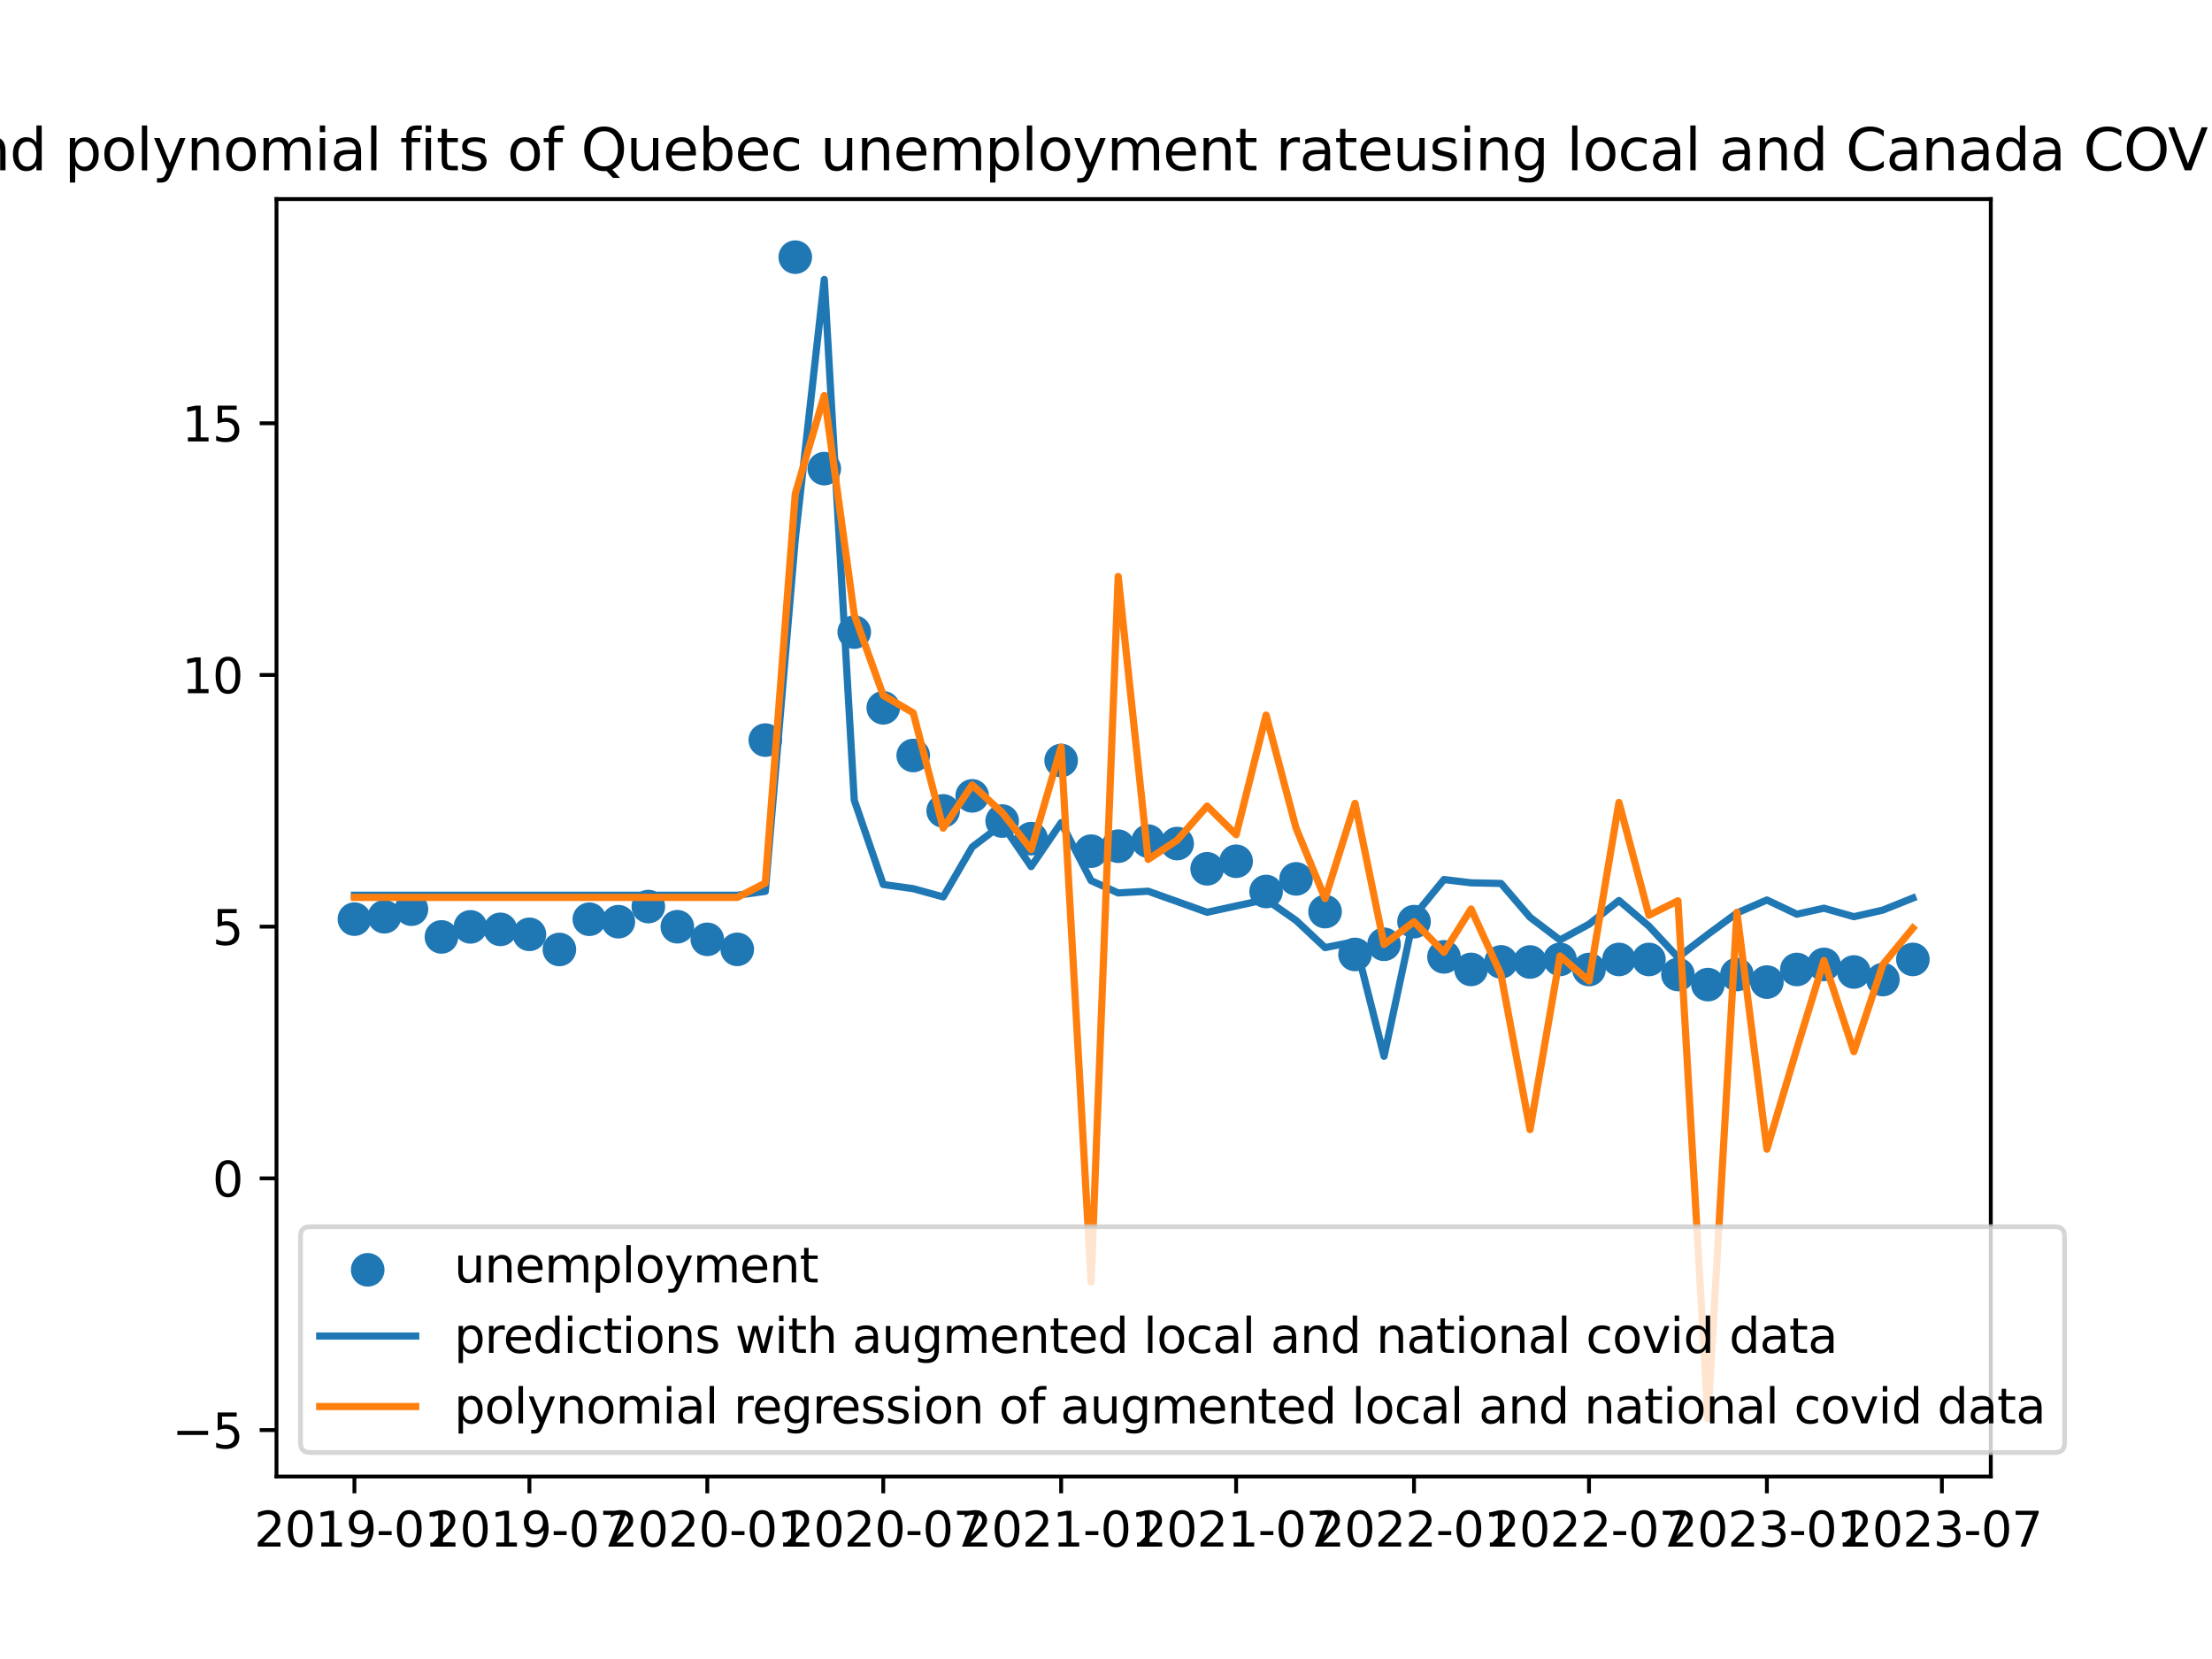 <?xml version="1.0" encoding="utf-8" standalone="no"?>
<!DOCTYPE svg PUBLIC "-//W3C//DTD SVG 1.1//EN"
  "http://www.w3.org/Graphics/SVG/1.1/DTD/svg11.dtd">
<svg xmlns:xlink="http://www.w3.org/1999/xlink" width="460.8pt" height="345.6pt" viewBox="0 0 460.8 345.6" xmlns="http://www.w3.org/2000/svg" version="1.1">
 <defs>
  <style type="text/css">*{stroke-linejoin: round; stroke-linecap: butt}</style>
 </defs>
 <g id="figure_1">
  <g id="patch_1">
   <path d="M 0 345.6 
L 460.8 345.6 
L 460.8 0 
L 0 0 
z
" style="fill: #ffffff"/>
  </g>
  <g id="axes_1">
   <g id="patch_2">
    <path d="M 57.6 307.584 
L 414.72 307.584 
L 414.72 41.472 
L 57.6 41.472 
z
" style="fill: #ffffff"/>
   </g>
   <g id="PathCollection_1">
    <defs>
     <path id="m2bca67b7e4" d="M 0 3 
C 0.796 3 1.559 2.684 2.121 2.121 
C 2.684 1.559 3 0.796 3 0 
C 3 -0.796 2.684 -1.559 2.121 -2.121 
C 1.559 -2.684 0.796 -3 0 -3 
C -0.796 -3 -1.559 -2.684 -2.121 -2.121 
C -2.684 -1.559 -3 -0.796 -3 0 
C -3 0.796 -2.684 1.559 -2.121 2.121 
C -1.559 2.684 -0.796 3 0 3 
z
" style="stroke: #1f77b4"/>
    </defs>
    <g clip-path="url(#p26a256b801)">
     <use xlink:href="#m2bca67b7e4" x="73.833" y="191.474" style="fill: #1f77b4; stroke: #1f77b4"/>
     <use xlink:href="#m2bca67b7e4" x="80.076" y="190.979" style="fill: #1f77b4; stroke: #1f77b4"/>
     <use xlink:href="#m2bca67b7e4" x="85.715" y="189.402" style="fill: #1f77b4; stroke: #1f77b4"/>
     <use xlink:href="#m2bca67b7e4" x="91.959" y="195.176" style="fill: #1f77b4; stroke: #1f77b4"/>
     <use xlink:href="#m2bca67b7e4" x="98.001" y="193.083" style="fill: #1f77b4; stroke: #1f77b4"/>
     <use xlink:href="#m2bca67b7e4" x="104.244" y="193.603" style="fill: #1f77b4; stroke: #1f77b4"/>
     <use xlink:href="#m2bca67b7e4" x="110.286" y="194.638" style="fill: #1f77b4; stroke: #1f77b4"/>
     <use xlink:href="#m2bca67b7e4" x="116.529" y="197.792" style="fill: #1f77b4; stroke: #1f77b4"/>
     <use xlink:href="#m2bca67b7e4" x="122.773" y="191.495" style="fill: #1f77b4; stroke: #1f77b4"/>
     <use xlink:href="#m2bca67b7e4" x="128.815" y="192.008" style="fill: #1f77b4; stroke: #1f77b4"/>
     <use xlink:href="#m2bca67b7e4" x="135.058" y="188.853" style="fill: #1f77b4; stroke: #1f77b4"/>
     <use xlink:href="#m2bca67b7e4" x="141.1" y="193.056" style="fill: #1f77b4; stroke: #1f77b4"/>
     <use xlink:href="#m2bca67b7e4" x="147.343" y="195.68" style="fill: #1f77b4; stroke: #1f77b4"/>
     <use xlink:href="#m2bca67b7e4" x="153.587" y="197.769" style="fill: #1f77b4; stroke: #1f77b4"/>
     <use xlink:href="#m2bca67b7e4" x="159.427" y="154.174" style="fill: #1f77b4; stroke: #1f77b4"/>
     <use xlink:href="#m2bca67b7e4" x="165.67" y="53.568" style="fill: #1f77b4; stroke: #1f77b4"/>
     <use xlink:href="#m2bca67b7e4" x="171.712" y="97.621" style="fill: #1f77b4; stroke: #1f77b4"/>
     <use xlink:href="#m2bca67b7e4" x="177.956" y="131.677" style="fill: #1f77b4; stroke: #1f77b4"/>
     <use xlink:href="#m2bca67b7e4" x="183.998" y="147.448" style="fill: #1f77b4; stroke: #1f77b4"/>
     <use xlink:href="#m2bca67b7e4" x="190.241" y="157.383" style="fill: #1f77b4; stroke: #1f77b4"/>
     <use xlink:href="#m2bca67b7e4" x="196.484" y="168.922" style="fill: #1f77b4; stroke: #1f77b4"/>
     <use xlink:href="#m2bca67b7e4" x="202.526" y="165.793" style="fill: #1f77b4; stroke: #1f77b4"/>
     <use xlink:href="#m2bca67b7e4" x="208.77" y="171.039" style="fill: #1f77b4; stroke: #1f77b4"/>
     <use xlink:href="#m2bca67b7e4" x="214.812" y="174.708" style="fill: #1f77b4; stroke: #1f77b4"/>
     <use xlink:href="#m2bca67b7e4" x="221.055" y="158.429" style="fill: #1f77b4; stroke: #1f77b4"/>
     <use xlink:href="#m2bca67b7e4" x="227.298" y="177.315" style="fill: #1f77b4; stroke: #1f77b4"/>
     <use xlink:href="#m2bca67b7e4" x="232.938" y="176.279" style="fill: #1f77b4; stroke: #1f77b4"/>
     <use xlink:href="#m2bca67b7e4" x="239.181" y="175.221" style="fill: #1f77b4; stroke: #1f77b4"/>
     <use xlink:href="#m2bca67b7e4" x="245.223" y="175.731" style="fill: #1f77b4; stroke: #1f77b4"/>
     <use xlink:href="#m2bca67b7e4" x="251.466" y="180.987" style="fill: #1f77b4; stroke: #1f77b4"/>
     <use xlink:href="#m2bca67b7e4" x="257.508" y="179.415" style="fill: #1f77b4; stroke: #1f77b4"/>
     <use xlink:href="#m2bca67b7e4" x="263.752" y="185.717" style="fill: #1f77b4; stroke: #1f77b4"/>
     <use xlink:href="#m2bca67b7e4" x="269.995" y="183.088" style="fill: #1f77b4; stroke: #1f77b4"/>
     <use xlink:href="#m2bca67b7e4" x="276.037" y="189.903" style="fill: #1f77b4; stroke: #1f77b4"/>
     <use xlink:href="#m2bca67b7e4" x="282.28" y="198.828" style="fill: #1f77b4; stroke: #1f77b4"/>
     <use xlink:href="#m2bca67b7e4" x="288.322" y="196.715" style="fill: #1f77b4; stroke: #1f77b4"/>
     <use xlink:href="#m2bca67b7e4" x="294.566" y="191.997" style="fill: #1f77b4; stroke: #1f77b4"/>
     <use xlink:href="#m2bca67b7e4" x="300.809" y="199.335" style="fill: #1f77b4; stroke: #1f77b4"/>
     <use xlink:href="#m2bca67b7e4" x="306.448" y="201.949" style="fill: #1f77b4; stroke: #1f77b4"/>
     <use xlink:href="#m2bca67b7e4" x="312.691" y="200.38" style="fill: #1f77b4; stroke: #1f77b4"/>
     <use xlink:href="#m2bca67b7e4" x="318.733" y="200.402" style="fill: #1f77b4; stroke: #1f77b4"/>
     <use xlink:href="#m2bca67b7e4" x="324.977" y="199.86" style="fill: #1f77b4; stroke: #1f77b4"/>
     <use xlink:href="#m2bca67b7e4" x="331.019" y="201.967" style="fill: #1f77b4; stroke: #1f77b4"/>
     <use xlink:href="#m2bca67b7e4" x="337.262" y="199.872" style="fill: #1f77b4; stroke: #1f77b4"/>
     <use xlink:href="#m2bca67b7e4" x="343.505" y="199.875" style="fill: #1f77b4; stroke: #1f77b4"/>
     <use xlink:href="#m2bca67b7e4" x="349.547" y="203.009" style="fill: #1f77b4; stroke: #1f77b4"/>
     <use xlink:href="#m2bca67b7e4" x="355.791" y="205.112" style="fill: #1f77b4; stroke: #1f77b4"/>
     <use xlink:href="#m2bca67b7e4" x="361.833" y="203.009" style="fill: #1f77b4; stroke: #1f77b4"/>
     <use xlink:href="#m2bca67b7e4" x="368.076" y="204.585" style="fill: #1f77b4; stroke: #1f77b4"/>
     <use xlink:href="#m2bca67b7e4" x="374.319" y="201.962" style="fill: #1f77b4; stroke: #1f77b4"/>
     <use xlink:href="#m2bca67b7e4" x="379.959" y="200.904" style="fill: #1f77b4; stroke: #1f77b4"/>
     <use xlink:href="#m2bca67b7e4" x="386.202" y="202.48" style="fill: #1f77b4; stroke: #1f77b4"/>
     <use xlink:href="#m2bca67b7e4" x="392.244" y="204.058" style="fill: #1f77b4; stroke: #1f77b4"/>
     <use xlink:href="#m2bca67b7e4" x="398.487" y="199.864" style="fill: #1f77b4; stroke: #1f77b4"/>
    </g>
   </g>
   <g id="matplotlib.axis_1">
    <g id="xtick_1">
     <g id="line2d_1">
      <defs>
       <path id="mf7342866e8" d="M 0 0 
L 0 3.5 
" style="stroke: #000000; stroke-width: 0.8"/>
      </defs>
      <g>
       <use xlink:href="#mf7342866e8" x="73.833" y="307.584" style="stroke: #000000; stroke-width: 0.8"/>
      </g>
     </g>
     <g id="text_1">
      <!-- 2019-01 -->
      <g transform="translate(52.941 322.182) scale(0.1 -0.1)">
       <defs>
        <path id="DejaVuSans-32" d="M 1228 531 
L 3431 531 
L 3431 0 
L 469 0 
L 469 531 
Q 828 903 1448 1529 
Q 2069 2156 2228 2338 
Q 2531 2678 2651 2914 
Q 2772 3150 2772 3378 
Q 2772 3750 2511 3984 
Q 2250 4219 1831 4219 
Q 1534 4219 1204 4116 
Q 875 4013 500 3803 
L 500 4441 
Q 881 4594 1212 4672 
Q 1544 4750 1819 4750 
Q 2544 4750 2975 4387 
Q 3406 4025 3406 3419 
Q 3406 3131 3298 2873 
Q 3191 2616 2906 2266 
Q 2828 2175 2409 1742 
Q 1991 1309 1228 531 
z
" transform="scale(0.016)"/>
        <path id="DejaVuSans-30" d="M 2034 4250 
Q 1547 4250 1301 3770 
Q 1056 3291 1056 2328 
Q 1056 1369 1301 889 
Q 1547 409 2034 409 
Q 2525 409 2770 889 
Q 3016 1369 3016 2328 
Q 3016 3291 2770 3770 
Q 2525 4250 2034 4250 
z
M 2034 4750 
Q 2819 4750 3233 4129 
Q 3647 3509 3647 2328 
Q 3647 1150 3233 529 
Q 2819 -91 2034 -91 
Q 1250 -91 836 529 
Q 422 1150 422 2328 
Q 422 3509 836 4129 
Q 1250 4750 2034 4750 
z
" transform="scale(0.016)"/>
        <path id="DejaVuSans-31" d="M 794 531 
L 1825 531 
L 1825 4091 
L 703 3866 
L 703 4441 
L 1819 4666 
L 2450 4666 
L 2450 531 
L 3481 531 
L 3481 0 
L 794 0 
L 794 531 
z
" transform="scale(0.016)"/>
        <path id="DejaVuSans-39" d="M 703 97 
L 703 672 
Q 941 559 1184 500 
Q 1428 441 1663 441 
Q 2288 441 2617 861 
Q 2947 1281 2994 2138 
Q 2813 1869 2534 1725 
Q 2256 1581 1919 1581 
Q 1219 1581 811 2004 
Q 403 2428 403 3163 
Q 403 3881 828 4315 
Q 1253 4750 1959 4750 
Q 2769 4750 3195 4129 
Q 3622 3509 3622 2328 
Q 3622 1225 3098 567 
Q 2575 -91 1691 -91 
Q 1453 -91 1209 -44 
Q 966 3 703 97 
z
M 1959 2075 
Q 2384 2075 2632 2365 
Q 2881 2656 2881 3163 
Q 2881 3666 2632 3958 
Q 2384 4250 1959 4250 
Q 1534 4250 1286 3958 
Q 1038 3666 1038 3163 
Q 1038 2656 1286 2365 
Q 1534 2075 1959 2075 
z
" transform="scale(0.016)"/>
        <path id="DejaVuSans-2d" d="M 313 2009 
L 1997 2009 
L 1997 1497 
L 313 1497 
L 313 2009 
z
" transform="scale(0.016)"/>
       </defs>
       <use xlink:href="#DejaVuSans-32"/>
       <use xlink:href="#DejaVuSans-30" x="63.623"/>
       <use xlink:href="#DejaVuSans-31" x="127.246"/>
       <use xlink:href="#DejaVuSans-39" x="190.869"/>
       <use xlink:href="#DejaVuSans-2d" x="254.492"/>
       <use xlink:href="#DejaVuSans-30" x="290.576"/>
       <use xlink:href="#DejaVuSans-31" x="354.199"/>
      </g>
     </g>
    </g>
    <g id="xtick_2">
     <g id="line2d_2">
      <g>
       <use xlink:href="#mf7342866e8" x="110.286" y="307.584" style="stroke: #000000; stroke-width: 0.8"/>
      </g>
     </g>
     <g id="text_2">
      <!-- 2019-07 -->
      <g transform="translate(89.394 322.182) scale(0.1 -0.1)">
       <defs>
        <path id="DejaVuSans-37" d="M 525 4666 
L 3525 4666 
L 3525 4397 
L 1831 0 
L 1172 0 
L 2766 4134 
L 525 4134 
L 525 4666 
z
" transform="scale(0.016)"/>
       </defs>
       <use xlink:href="#DejaVuSans-32"/>
       <use xlink:href="#DejaVuSans-30" x="63.623"/>
       <use xlink:href="#DejaVuSans-31" x="127.246"/>
       <use xlink:href="#DejaVuSans-39" x="190.869"/>
       <use xlink:href="#DejaVuSans-2d" x="254.492"/>
       <use xlink:href="#DejaVuSans-30" x="290.576"/>
       <use xlink:href="#DejaVuSans-37" x="354.199"/>
      </g>
     </g>
    </g>
    <g id="xtick_3">
     <g id="line2d_3">
      <g>
       <use xlink:href="#mf7342866e8" x="147.343" y="307.584" style="stroke: #000000; stroke-width: 0.8"/>
      </g>
     </g>
     <g id="text_3">
      <!-- 2020-01 -->
      <g transform="translate(126.452 322.182) scale(0.1 -0.1)">
       <use xlink:href="#DejaVuSans-32"/>
       <use xlink:href="#DejaVuSans-30" x="63.623"/>
       <use xlink:href="#DejaVuSans-32" x="127.246"/>
       <use xlink:href="#DejaVuSans-30" x="190.869"/>
       <use xlink:href="#DejaVuSans-2d" x="254.492"/>
       <use xlink:href="#DejaVuSans-30" x="290.576"/>
       <use xlink:href="#DejaVuSans-31" x="354.199"/>
      </g>
     </g>
    </g>
    <g id="xtick_4">
     <g id="line2d_4">
      <g>
       <use xlink:href="#mf7342866e8" x="183.998" y="307.584" style="stroke: #000000; stroke-width: 0.8"/>
      </g>
     </g>
     <g id="text_4">
      <!-- 2020-07 -->
      <g transform="translate(163.106 322.182) scale(0.1 -0.1)">
       <use xlink:href="#DejaVuSans-32"/>
       <use xlink:href="#DejaVuSans-30" x="63.623"/>
       <use xlink:href="#DejaVuSans-32" x="127.246"/>
       <use xlink:href="#DejaVuSans-30" x="190.869"/>
       <use xlink:href="#DejaVuSans-2d" x="254.492"/>
       <use xlink:href="#DejaVuSans-30" x="290.576"/>
       <use xlink:href="#DejaVuSans-37" x="354.199"/>
      </g>
     </g>
    </g>
    <g id="xtick_5">
     <g id="line2d_5">
      <g>
       <use xlink:href="#mf7342866e8" x="221.055" y="307.584" style="stroke: #000000; stroke-width: 0.8"/>
      </g>
     </g>
     <g id="text_5">
      <!-- 2021-01 -->
      <g transform="translate(200.164 322.182) scale(0.1 -0.1)">
       <use xlink:href="#DejaVuSans-32"/>
       <use xlink:href="#DejaVuSans-30" x="63.623"/>
       <use xlink:href="#DejaVuSans-32" x="127.246"/>
       <use xlink:href="#DejaVuSans-31" x="190.869"/>
       <use xlink:href="#DejaVuSans-2d" x="254.492"/>
       <use xlink:href="#DejaVuSans-30" x="290.576"/>
       <use xlink:href="#DejaVuSans-31" x="354.199"/>
      </g>
     </g>
    </g>
    <g id="xtick_6">
     <g id="line2d_6">
      <g>
       <use xlink:href="#mf7342866e8" x="257.508" y="307.584" style="stroke: #000000; stroke-width: 0.8"/>
      </g>
     </g>
     <g id="text_6">
      <!-- 2021-07 -->
      <g transform="translate(236.617 322.182) scale(0.1 -0.1)">
       <use xlink:href="#DejaVuSans-32"/>
       <use xlink:href="#DejaVuSans-30" x="63.623"/>
       <use xlink:href="#DejaVuSans-32" x="127.246"/>
       <use xlink:href="#DejaVuSans-31" x="190.869"/>
       <use xlink:href="#DejaVuSans-2d" x="254.492"/>
       <use xlink:href="#DejaVuSans-30" x="290.576"/>
       <use xlink:href="#DejaVuSans-37" x="354.199"/>
      </g>
     </g>
    </g>
    <g id="xtick_7">
     <g id="line2d_7">
      <g>
       <use xlink:href="#mf7342866e8" x="294.566" y="307.584" style="stroke: #000000; stroke-width: 0.8"/>
      </g>
     </g>
     <g id="text_7">
      <!-- 2022-01 -->
      <g transform="translate(273.674 322.182) scale(0.1 -0.1)">
       <use xlink:href="#DejaVuSans-32"/>
       <use xlink:href="#DejaVuSans-30" x="63.623"/>
       <use xlink:href="#DejaVuSans-32" x="127.246"/>
       <use xlink:href="#DejaVuSans-32" x="190.869"/>
       <use xlink:href="#DejaVuSans-2d" x="254.492"/>
       <use xlink:href="#DejaVuSans-30" x="290.576"/>
       <use xlink:href="#DejaVuSans-31" x="354.199"/>
      </g>
     </g>
    </g>
    <g id="xtick_8">
     <g id="line2d_8">
      <g>
       <use xlink:href="#mf7342866e8" x="331.019" y="307.584" style="stroke: #000000; stroke-width: 0.8"/>
      </g>
     </g>
     <g id="text_8">
      <!-- 2022-07 -->
      <g transform="translate(310.127 322.182) scale(0.1 -0.1)">
       <use xlink:href="#DejaVuSans-32"/>
       <use xlink:href="#DejaVuSans-30" x="63.623"/>
       <use xlink:href="#DejaVuSans-32" x="127.246"/>
       <use xlink:href="#DejaVuSans-32" x="190.869"/>
       <use xlink:href="#DejaVuSans-2d" x="254.492"/>
       <use xlink:href="#DejaVuSans-30" x="290.576"/>
       <use xlink:href="#DejaVuSans-37" x="354.199"/>
      </g>
     </g>
    </g>
    <g id="xtick_9">
     <g id="line2d_9">
      <g>
       <use xlink:href="#mf7342866e8" x="368.076" y="307.584" style="stroke: #000000; stroke-width: 0.8"/>
      </g>
     </g>
     <g id="text_9">
      <!-- 2023-01 -->
      <g transform="translate(347.185 322.182) scale(0.1 -0.1)">
       <defs>
        <path id="DejaVuSans-33" d="M 2597 2516 
Q 3050 2419 3304 2112 
Q 3559 1806 3559 1356 
Q 3559 666 3084 287 
Q 2609 -91 1734 -91 
Q 1441 -91 1130 -33 
Q 819 25 488 141 
L 488 750 
Q 750 597 1062 519 
Q 1375 441 1716 441 
Q 2309 441 2620 675 
Q 2931 909 2931 1356 
Q 2931 1769 2642 2001 
Q 2353 2234 1838 2234 
L 1294 2234 
L 1294 2753 
L 1863 2753 
Q 2328 2753 2575 2939 
Q 2822 3125 2822 3475 
Q 2822 3834 2567 4026 
Q 2313 4219 1838 4219 
Q 1578 4219 1281 4162 
Q 984 4106 628 3988 
L 628 4550 
Q 988 4650 1302 4700 
Q 1616 4750 1894 4750 
Q 2613 4750 3031 4423 
Q 3450 4097 3450 3541 
Q 3450 3153 3228 2886 
Q 3006 2619 2597 2516 
z
" transform="scale(0.016)"/>
       </defs>
       <use xlink:href="#DejaVuSans-32"/>
       <use xlink:href="#DejaVuSans-30" x="63.623"/>
       <use xlink:href="#DejaVuSans-32" x="127.246"/>
       <use xlink:href="#DejaVuSans-33" x="190.869"/>
       <use xlink:href="#DejaVuSans-2d" x="254.492"/>
       <use xlink:href="#DejaVuSans-30" x="290.576"/>
       <use xlink:href="#DejaVuSans-31" x="354.199"/>
      </g>
     </g>
    </g>
    <g id="xtick_10">
     <g id="line2d_10">
      <g>
       <use xlink:href="#mf7342866e8" x="404.529" y="307.584" style="stroke: #000000; stroke-width: 0.8"/>
      </g>
     </g>
     <g id="text_10">
      <!-- 2023-07 -->
      <g transform="translate(383.638 322.182) scale(0.1 -0.1)">
       <use xlink:href="#DejaVuSans-32"/>
       <use xlink:href="#DejaVuSans-30" x="63.623"/>
       <use xlink:href="#DejaVuSans-32" x="127.246"/>
       <use xlink:href="#DejaVuSans-33" x="190.869"/>
       <use xlink:href="#DejaVuSans-2d" x="254.492"/>
       <use xlink:href="#DejaVuSans-30" x="290.576"/>
       <use xlink:href="#DejaVuSans-37" x="354.199"/>
      </g>
     </g>
    </g>
   </g>
   <g id="matplotlib.axis_2">
    <g id="ytick_1">
     <g id="line2d_11">
      <defs>
       <path id="m36814fa82c" d="M 0 0 
L -3.5 0 
" style="stroke: #000000; stroke-width: 0.8"/>
      </defs>
      <g>
       <use xlink:href="#m36814fa82c" x="57.6" y="297.911" style="stroke: #000000; stroke-width: 0.8"/>
      </g>
     </g>
     <g id="text_11">
      <!-- −5 -->
      <g transform="translate(35.858 301.71) scale(0.1 -0.1)">
       <defs>
        <path id="DejaVuSans-2212" d="M 678 2272 
L 4684 2272 
L 4684 1741 
L 678 1741 
L 678 2272 
z
" transform="scale(0.016)"/>
        <path id="DejaVuSans-35" d="M 691 4666 
L 3169 4666 
L 3169 4134 
L 1269 4134 
L 1269 2991 
Q 1406 3038 1543 3061 
Q 1681 3084 1819 3084 
Q 2600 3084 3056 2656 
Q 3513 2228 3513 1497 
Q 3513 744 3044 326 
Q 2575 -91 1722 -91 
Q 1428 -91 1123 -41 
Q 819 9 494 109 
L 494 744 
Q 775 591 1075 516 
Q 1375 441 1709 441 
Q 2250 441 2565 725 
Q 2881 1009 2881 1497 
Q 2881 1984 2565 2268 
Q 2250 2553 1709 2553 
Q 1456 2553 1204 2497 
Q 953 2441 691 2322 
L 691 4666 
z
" transform="scale(0.016)"/>
       </defs>
       <use xlink:href="#DejaVuSans-2212"/>
       <use xlink:href="#DejaVuSans-35" x="83.789"/>
      </g>
     </g>
    </g>
    <g id="ytick_2">
     <g id="line2d_12">
      <g>
       <use xlink:href="#m36814fa82c" x="57.6" y="245.475" style="stroke: #000000; stroke-width: 0.8"/>
      </g>
     </g>
     <g id="text_12">
      <!-- 0 -->
      <g transform="translate(44.237 249.274) scale(0.1 -0.1)">
       <use xlink:href="#DejaVuSans-30"/>
      </g>
     </g>
    </g>
    <g id="ytick_3">
     <g id="line2d_13">
      <g>
       <use xlink:href="#m36814fa82c" x="57.6" y="193.039" style="stroke: #000000; stroke-width: 0.8"/>
      </g>
     </g>
     <g id="text_13">
      <!-- 5 -->
      <g transform="translate(44.237 196.839) scale(0.1 -0.1)">
       <use xlink:href="#DejaVuSans-35"/>
      </g>
     </g>
    </g>
    <g id="ytick_4">
     <g id="line2d_14">
      <g>
       <use xlink:href="#m36814fa82c" x="57.6" y="140.604" style="stroke: #000000; stroke-width: 0.8"/>
      </g>
     </g>
     <g id="text_14">
      <!-- 10 -->
      <g transform="translate(37.875 144.403) scale(0.1 -0.1)">
       <use xlink:href="#DejaVuSans-31"/>
       <use xlink:href="#DejaVuSans-30" x="63.623"/>
      </g>
     </g>
    </g>
    <g id="ytick_5">
     <g id="line2d_15">
      <g>
       <use xlink:href="#m36814fa82c" x="57.6" y="88.168" style="stroke: #000000; stroke-width: 0.8"/>
      </g>
     </g>
     <g id="text_15">
      <!-- 15 -->
      <g transform="translate(37.875 91.967) scale(0.1 -0.1)">
       <use xlink:href="#DejaVuSans-31"/>
       <use xlink:href="#DejaVuSans-35" x="63.623"/>
      </g>
     </g>
    </g>
   </g>
   <g id="line2d_16">
    <path d="M 73.833 186.499 
L 80.076 186.499 
L 85.715 186.499 
L 91.959 186.499 
L 98.001 186.499 
L 104.244 186.499 
L 110.286 186.499 
L 116.529 186.499 
L 122.773 186.499 
L 128.815 186.499 
L 135.058 186.499 
L 141.1 186.499 
L 147.343 186.499 
L 153.587 186.496 
L 159.427 185.686 
L 165.67 112.28 
L 171.712 58.222 
L 177.956 166.683 
L 183.998 184.257 
L 190.241 185.126 
L 196.484 186.846 
L 202.526 176.456 
L 208.77 171.719 
L 214.812 180.528 
L 221.055 171.376 
L 227.298 183.451 
L 232.938 186.014 
L 239.181 185.654 
L 245.223 187.81 
L 251.466 190.045 
L 257.508 188.73 
L 263.752 187.38 
L 269.995 191.738 
L 276.037 197.406 
L 282.28 196.146 
L 288.322 220.042 
L 294.566 190.841 
L 300.809 183.224 
L 306.448 183.906 
L 312.691 184.038 
L 318.733 191.081 
L 324.977 195.818 
L 331.019 192.531 
L 337.262 187.592 
L 343.505 192.936 
L 349.547 199.439 
L 355.791 194.645 
L 361.833 190.195 
L 368.076 187.483 
L 374.319 190.441 
L 379.959 189.196 
L 386.202 190.965 
L 392.244 189.588 
L 398.487 187.082 
" clip-path="url(#p26a256b801)" style="fill: none; stroke: #1f77b4; stroke-width: 1.5; stroke-linecap: square"/>
   </g>
   <g id="line2d_17">
    <path d="M 73.833 186.949 
L 80.076 186.949 
L 85.715 186.949 
L 91.959 186.949 
L 98.001 186.949 
L 104.244 186.949 
L 110.286 186.949 
L 116.529 186.949 
L 122.773 186.949 
L 128.815 186.949 
L 135.058 186.949 
L 141.1 186.949 
L 147.343 186.949 
L 153.587 186.949 
L 159.427 183.961 
L 165.67 102.868 
L 171.712 82.385 
L 177.956 128.069 
L 183.998 144.853 
L 190.241 148.496 
L 196.484 172.52 
L 202.526 163.516 
L 208.77 169.276 
L 214.812 176.976 
L 221.055 155.636 
L 227.298 267.103 
L 232.938 120.089 
L 239.181 179.033 
L 245.223 175.035 
L 251.466 167.923 
L 257.508 173.887 
L 263.752 148.967 
L 269.995 172.506 
L 276.037 187.192 
L 282.28 167.353 
L 288.322 196.745 
L 294.566 192.025 
L 300.809 198.366 
L 306.448 189.363 
L 312.691 203.042 
L 318.733 235.313 
L 324.977 199.136 
L 331.019 204.341 
L 337.262 167.171 
L 343.505 190.661 
L 349.547 187.648 
L 355.791 295.488 
L 361.833 190.057 
L 368.076 239.391 
L 374.319 218.458 
L 379.959 200.107 
L 386.202 219.076 
L 392.244 200.921 
L 398.487 193.345 
" clip-path="url(#p26a256b801)" style="fill: none; stroke: #ff7f0e; stroke-width: 1.5; stroke-linecap: square"/>
   </g>
   <g id="patch_3">
    <path d="M 57.6 307.584 
L 57.6 41.472 
" style="fill: none; stroke: #000000; stroke-width: 0.8; stroke-linejoin: miter; stroke-linecap: square"/>
   </g>
   <g id="patch_4">
    <path d="M 414.72 307.584 
L 414.72 41.472 
" style="fill: none; stroke: #000000; stroke-width: 0.8; stroke-linejoin: miter; stroke-linecap: square"/>
   </g>
   <g id="patch_5">
    <path d="M 57.6 307.584 
L 414.72 307.584 
" style="fill: none; stroke: #000000; stroke-width: 0.8; stroke-linejoin: miter; stroke-linecap: square"/>
   </g>
   <g id="patch_6">
    <path d="M 57.6 41.472 
L 414.72 41.472 
" style="fill: none; stroke: #000000; stroke-width: 0.8; stroke-linejoin: miter; stroke-linecap: square"/>
   </g>
   <g id="text_16">
    <!-- linear and polynomial fits of Quebec unemployment rateusing local and Canada COVID-19 data -->
    <g transform="translate(-50.71 35.472) scale(0.12 -0.12)">
     <defs>
      <path id="DejaVuSans-6c" d="M 603 4863 
L 1178 4863 
L 1178 0 
L 603 0 
L 603 4863 
z
" transform="scale(0.016)"/>
      <path id="DejaVuSans-69" d="M 603 3500 
L 1178 3500 
L 1178 0 
L 603 0 
L 603 3500 
z
M 603 4863 
L 1178 4863 
L 1178 4134 
L 603 4134 
L 603 4863 
z
" transform="scale(0.016)"/>
      <path id="DejaVuSans-6e" d="M 3513 2113 
L 3513 0 
L 2938 0 
L 2938 2094 
Q 2938 2591 2744 2837 
Q 2550 3084 2163 3084 
Q 1697 3084 1428 2787 
Q 1159 2491 1159 1978 
L 1159 0 
L 581 0 
L 581 3500 
L 1159 3500 
L 1159 2956 
Q 1366 3272 1645 3428 
Q 1925 3584 2291 3584 
Q 2894 3584 3203 3211 
Q 3513 2838 3513 2113 
z
" transform="scale(0.016)"/>
      <path id="DejaVuSans-65" d="M 3597 1894 
L 3597 1613 
L 953 1613 
Q 991 1019 1311 708 
Q 1631 397 2203 397 
Q 2534 397 2845 478 
Q 3156 559 3463 722 
L 3463 178 
Q 3153 47 2828 -22 
Q 2503 -91 2169 -91 
Q 1331 -91 842 396 
Q 353 884 353 1716 
Q 353 2575 817 3079 
Q 1281 3584 2069 3584 
Q 2775 3584 3186 3129 
Q 3597 2675 3597 1894 
z
M 3022 2063 
Q 3016 2534 2758 2815 
Q 2500 3097 2075 3097 
Q 1594 3097 1305 2825 
Q 1016 2553 972 2059 
L 3022 2063 
z
" transform="scale(0.016)"/>
      <path id="DejaVuSans-61" d="M 2194 1759 
Q 1497 1759 1228 1600 
Q 959 1441 959 1056 
Q 959 750 1161 570 
Q 1363 391 1709 391 
Q 2188 391 2477 730 
Q 2766 1069 2766 1631 
L 2766 1759 
L 2194 1759 
z
M 3341 1997 
L 3341 0 
L 2766 0 
L 2766 531 
Q 2569 213 2275 61 
Q 1981 -91 1556 -91 
Q 1019 -91 701 211 
Q 384 513 384 1019 
Q 384 1609 779 1909 
Q 1175 2209 1959 2209 
L 2766 2209 
L 2766 2266 
Q 2766 2663 2505 2880 
Q 2244 3097 1772 3097 
Q 1472 3097 1187 3025 
Q 903 2953 641 2809 
L 641 3341 
Q 956 3463 1253 3523 
Q 1550 3584 1831 3584 
Q 2591 3584 2966 3190 
Q 3341 2797 3341 1997 
z
" transform="scale(0.016)"/>
      <path id="DejaVuSans-72" d="M 2631 2963 
Q 2534 3019 2420 3045 
Q 2306 3072 2169 3072 
Q 1681 3072 1420 2755 
Q 1159 2438 1159 1844 
L 1159 0 
L 581 0 
L 581 3500 
L 1159 3500 
L 1159 2956 
Q 1341 3275 1631 3429 
Q 1922 3584 2338 3584 
Q 2397 3584 2469 3576 
Q 2541 3569 2628 3553 
L 2631 2963 
z
" transform="scale(0.016)"/>
      <path id="DejaVuSans-20" transform="scale(0.016)"/>
      <path id="DejaVuSans-64" d="M 2906 2969 
L 2906 4863 
L 3481 4863 
L 3481 0 
L 2906 0 
L 2906 525 
Q 2725 213 2448 61 
Q 2172 -91 1784 -91 
Q 1150 -91 751 415 
Q 353 922 353 1747 
Q 353 2572 751 3078 
Q 1150 3584 1784 3584 
Q 2172 3584 2448 3432 
Q 2725 3281 2906 2969 
z
M 947 1747 
Q 947 1113 1208 752 
Q 1469 391 1925 391 
Q 2381 391 2643 752 
Q 2906 1113 2906 1747 
Q 2906 2381 2643 2742 
Q 2381 3103 1925 3103 
Q 1469 3103 1208 2742 
Q 947 2381 947 1747 
z
" transform="scale(0.016)"/>
      <path id="DejaVuSans-70" d="M 1159 525 
L 1159 -1331 
L 581 -1331 
L 581 3500 
L 1159 3500 
L 1159 2969 
Q 1341 3281 1617 3432 
Q 1894 3584 2278 3584 
Q 2916 3584 3314 3078 
Q 3713 2572 3713 1747 
Q 3713 922 3314 415 
Q 2916 -91 2278 -91 
Q 1894 -91 1617 61 
Q 1341 213 1159 525 
z
M 3116 1747 
Q 3116 2381 2855 2742 
Q 2594 3103 2138 3103 
Q 1681 3103 1420 2742 
Q 1159 2381 1159 1747 
Q 1159 1113 1420 752 
Q 1681 391 2138 391 
Q 2594 391 2855 752 
Q 3116 1113 3116 1747 
z
" transform="scale(0.016)"/>
      <path id="DejaVuSans-6f" d="M 1959 3097 
Q 1497 3097 1228 2736 
Q 959 2375 959 1747 
Q 959 1119 1226 758 
Q 1494 397 1959 397 
Q 2419 397 2687 759 
Q 2956 1122 2956 1747 
Q 2956 2369 2687 2733 
Q 2419 3097 1959 3097 
z
M 1959 3584 
Q 2709 3584 3137 3096 
Q 3566 2609 3566 1747 
Q 3566 888 3137 398 
Q 2709 -91 1959 -91 
Q 1206 -91 779 398 
Q 353 888 353 1747 
Q 353 2609 779 3096 
Q 1206 3584 1959 3584 
z
" transform="scale(0.016)"/>
      <path id="DejaVuSans-79" d="M 2059 -325 
Q 1816 -950 1584 -1140 
Q 1353 -1331 966 -1331 
L 506 -1331 
L 506 -850 
L 844 -850 
Q 1081 -850 1212 -737 
Q 1344 -625 1503 -206 
L 1606 56 
L 191 3500 
L 800 3500 
L 1894 763 
L 2988 3500 
L 3597 3500 
L 2059 -325 
z
" transform="scale(0.016)"/>
      <path id="DejaVuSans-6d" d="M 3328 2828 
Q 3544 3216 3844 3400 
Q 4144 3584 4550 3584 
Q 5097 3584 5394 3201 
Q 5691 2819 5691 2113 
L 5691 0 
L 5113 0 
L 5113 2094 
Q 5113 2597 4934 2840 
Q 4756 3084 4391 3084 
Q 3944 3084 3684 2787 
Q 3425 2491 3425 1978 
L 3425 0 
L 2847 0 
L 2847 2094 
Q 2847 2600 2669 2842 
Q 2491 3084 2119 3084 
Q 1678 3084 1418 2786 
Q 1159 2488 1159 1978 
L 1159 0 
L 581 0 
L 581 3500 
L 1159 3500 
L 1159 2956 
Q 1356 3278 1631 3431 
Q 1906 3584 2284 3584 
Q 2666 3584 2933 3390 
Q 3200 3197 3328 2828 
z
" transform="scale(0.016)"/>
      <path id="DejaVuSans-66" d="M 2375 4863 
L 2375 4384 
L 1825 4384 
Q 1516 4384 1395 4259 
Q 1275 4134 1275 3809 
L 1275 3500 
L 2222 3500 
L 2222 3053 
L 1275 3053 
L 1275 0 
L 697 0 
L 697 3053 
L 147 3053 
L 147 3500 
L 697 3500 
L 697 3744 
Q 697 4328 969 4595 
Q 1241 4863 1831 4863 
L 2375 4863 
z
" transform="scale(0.016)"/>
      <path id="DejaVuSans-74" d="M 1172 4494 
L 1172 3500 
L 2356 3500 
L 2356 3053 
L 1172 3053 
L 1172 1153 
Q 1172 725 1289 603 
Q 1406 481 1766 481 
L 2356 481 
L 2356 0 
L 1766 0 
Q 1100 0 847 248 
Q 594 497 594 1153 
L 594 3053 
L 172 3053 
L 172 3500 
L 594 3500 
L 594 4494 
L 1172 4494 
z
" transform="scale(0.016)"/>
      <path id="DejaVuSans-73" d="M 2834 3397 
L 2834 2853 
Q 2591 2978 2328 3040 
Q 2066 3103 1784 3103 
Q 1356 3103 1142 2972 
Q 928 2841 928 2578 
Q 928 2378 1081 2264 
Q 1234 2150 1697 2047 
L 1894 2003 
Q 2506 1872 2764 1633 
Q 3022 1394 3022 966 
Q 3022 478 2636 193 
Q 2250 -91 1575 -91 
Q 1294 -91 989 -36 
Q 684 19 347 128 
L 347 722 
Q 666 556 975 473 
Q 1284 391 1588 391 
Q 1994 391 2212 530 
Q 2431 669 2431 922 
Q 2431 1156 2273 1281 
Q 2116 1406 1581 1522 
L 1381 1569 
Q 847 1681 609 1914 
Q 372 2147 372 2553 
Q 372 3047 722 3315 
Q 1072 3584 1716 3584 
Q 2034 3584 2315 3537 
Q 2597 3491 2834 3397 
z
" transform="scale(0.016)"/>
      <path id="DejaVuSans-51" d="M 2522 4238 
Q 1834 4238 1429 3725 
Q 1025 3213 1025 2328 
Q 1025 1447 1429 934 
Q 1834 422 2522 422 
Q 3209 422 3611 934 
Q 4013 1447 4013 2328 
Q 4013 3213 3611 3725 
Q 3209 4238 2522 4238 
z
M 3406 84 
L 4238 -825 
L 3475 -825 
L 2784 -78 
Q 2681 -84 2626 -87 
Q 2572 -91 2522 -91 
Q 1538 -91 948 567 
Q 359 1225 359 2328 
Q 359 3434 948 4092 
Q 1538 4750 2522 4750 
Q 3503 4750 4090 4092 
Q 4678 3434 4678 2328 
Q 4678 1516 4351 937 
Q 4025 359 3406 84 
z
" transform="scale(0.016)"/>
      <path id="DejaVuSans-75" d="M 544 1381 
L 544 3500 
L 1119 3500 
L 1119 1403 
Q 1119 906 1312 657 
Q 1506 409 1894 409 
Q 2359 409 2629 706 
Q 2900 1003 2900 1516 
L 2900 3500 
L 3475 3500 
L 3475 0 
L 2900 0 
L 2900 538 
Q 2691 219 2414 64 
Q 2138 -91 1772 -91 
Q 1169 -91 856 284 
Q 544 659 544 1381 
z
M 1991 3584 
L 1991 3584 
z
" transform="scale(0.016)"/>
      <path id="DejaVuSans-62" d="M 3116 1747 
Q 3116 2381 2855 2742 
Q 2594 3103 2138 3103 
Q 1681 3103 1420 2742 
Q 1159 2381 1159 1747 
Q 1159 1113 1420 752 
Q 1681 391 2138 391 
Q 2594 391 2855 752 
Q 3116 1113 3116 1747 
z
M 1159 2969 
Q 1341 3281 1617 3432 
Q 1894 3584 2278 3584 
Q 2916 3584 3314 3078 
Q 3713 2572 3713 1747 
Q 3713 922 3314 415 
Q 2916 -91 2278 -91 
Q 1894 -91 1617 61 
Q 1341 213 1159 525 
L 1159 0 
L 581 0 
L 581 4863 
L 1159 4863 
L 1159 2969 
z
" transform="scale(0.016)"/>
      <path id="DejaVuSans-63" d="M 3122 3366 
L 3122 2828 
Q 2878 2963 2633 3030 
Q 2388 3097 2138 3097 
Q 1578 3097 1268 2742 
Q 959 2388 959 1747 
Q 959 1106 1268 751 
Q 1578 397 2138 397 
Q 2388 397 2633 464 
Q 2878 531 3122 666 
L 3122 134 
Q 2881 22 2623 -34 
Q 2366 -91 2075 -91 
Q 1284 -91 818 406 
Q 353 903 353 1747 
Q 353 2603 823 3093 
Q 1294 3584 2113 3584 
Q 2378 3584 2631 3529 
Q 2884 3475 3122 3366 
z
" transform="scale(0.016)"/>
      <path id="DejaVuSans-67" d="M 2906 1791 
Q 2906 2416 2648 2759 
Q 2391 3103 1925 3103 
Q 1463 3103 1205 2759 
Q 947 2416 947 1791 
Q 947 1169 1205 825 
Q 1463 481 1925 481 
Q 2391 481 2648 825 
Q 2906 1169 2906 1791 
z
M 3481 434 
Q 3481 -459 3084 -895 
Q 2688 -1331 1869 -1331 
Q 1566 -1331 1297 -1286 
Q 1028 -1241 775 -1147 
L 775 -588 
Q 1028 -725 1275 -790 
Q 1522 -856 1778 -856 
Q 2344 -856 2625 -561 
Q 2906 -266 2906 331 
L 2906 616 
Q 2728 306 2450 153 
Q 2172 0 1784 0 
Q 1141 0 747 490 
Q 353 981 353 1791 
Q 353 2603 747 3093 
Q 1141 3584 1784 3584 
Q 2172 3584 2450 3431 
Q 2728 3278 2906 2969 
L 2906 3500 
L 3481 3500 
L 3481 434 
z
" transform="scale(0.016)"/>
      <path id="DejaVuSans-43" d="M 4122 4306 
L 4122 3641 
Q 3803 3938 3442 4084 
Q 3081 4231 2675 4231 
Q 1875 4231 1450 3742 
Q 1025 3253 1025 2328 
Q 1025 1406 1450 917 
Q 1875 428 2675 428 
Q 3081 428 3442 575 
Q 3803 722 4122 1019 
L 4122 359 
Q 3791 134 3420 21 
Q 3050 -91 2638 -91 
Q 1578 -91 968 557 
Q 359 1206 359 2328 
Q 359 3453 968 4101 
Q 1578 4750 2638 4750 
Q 3056 4750 3426 4639 
Q 3797 4528 4122 4306 
z
" transform="scale(0.016)"/>
      <path id="DejaVuSans-4f" d="M 2522 4238 
Q 1834 4238 1429 3725 
Q 1025 3213 1025 2328 
Q 1025 1447 1429 934 
Q 1834 422 2522 422 
Q 3209 422 3611 934 
Q 4013 1447 4013 2328 
Q 4013 3213 3611 3725 
Q 3209 4238 2522 4238 
z
M 2522 4750 
Q 3503 4750 4090 4092 
Q 4678 3434 4678 2328 
Q 4678 1225 4090 567 
Q 3503 -91 2522 -91 
Q 1538 -91 948 565 
Q 359 1222 359 2328 
Q 359 3434 948 4092 
Q 1538 4750 2522 4750 
z
" transform="scale(0.016)"/>
      <path id="DejaVuSans-56" d="M 1831 0 
L 50 4666 
L 709 4666 
L 2188 738 
L 3669 4666 
L 4325 4666 
L 2547 0 
L 1831 0 
z
" transform="scale(0.016)"/>
      <path id="DejaVuSans-49" d="M 628 4666 
L 1259 4666 
L 1259 0 
L 628 0 
L 628 4666 
z
" transform="scale(0.016)"/>
      <path id="DejaVuSans-44" d="M 1259 4147 
L 1259 519 
L 2022 519 
Q 2988 519 3436 956 
Q 3884 1394 3884 2338 
Q 3884 3275 3436 3711 
Q 2988 4147 2022 4147 
L 1259 4147 
z
M 628 4666 
L 1925 4666 
Q 3281 4666 3915 4102 
Q 4550 3538 4550 2338 
Q 4550 1131 3912 565 
Q 3275 0 1925 0 
L 628 0 
L 628 4666 
z
" transform="scale(0.016)"/>
     </defs>
     <use xlink:href="#DejaVuSans-6c"/>
     <use xlink:href="#DejaVuSans-69" x="27.783"/>
     <use xlink:href="#DejaVuSans-6e" x="55.566"/>
     <use xlink:href="#DejaVuSans-65" x="118.945"/>
     <use xlink:href="#DejaVuSans-61" x="180.469"/>
     <use xlink:href="#DejaVuSans-72" x="241.748"/>
     <use xlink:href="#DejaVuSans-20" x="282.861"/>
     <use xlink:href="#DejaVuSans-61" x="314.648"/>
     <use xlink:href="#DejaVuSans-6e" x="375.928"/>
     <use xlink:href="#DejaVuSans-64" x="439.307"/>
     <use xlink:href="#DejaVuSans-20" x="502.783"/>
     <use xlink:href="#DejaVuSans-70" x="534.57"/>
     <use xlink:href="#DejaVuSans-6f" x="598.047"/>
     <use xlink:href="#DejaVuSans-6c" x="659.229"/>
     <use xlink:href="#DejaVuSans-79" x="687.012"/>
     <use xlink:href="#DejaVuSans-6e" x="746.191"/>
     <use xlink:href="#DejaVuSans-6f" x="809.57"/>
     <use xlink:href="#DejaVuSans-6d" x="870.752"/>
     <use xlink:href="#DejaVuSans-69" x="968.164"/>
     <use xlink:href="#DejaVuSans-61" x="995.947"/>
     <use xlink:href="#DejaVuSans-6c" x="1057.227"/>
     <use xlink:href="#DejaVuSans-20" x="1085.01"/>
     <use xlink:href="#DejaVuSans-66" x="1116.797"/>
     <use xlink:href="#DejaVuSans-69" x="1152.002"/>
     <use xlink:href="#DejaVuSans-74" x="1179.785"/>
     <use xlink:href="#DejaVuSans-73" x="1218.994"/>
     <use xlink:href="#DejaVuSans-20" x="1271.094"/>
     <use xlink:href="#DejaVuSans-6f" x="1302.881"/>
     <use xlink:href="#DejaVuSans-66" x="1364.062"/>
     <use xlink:href="#DejaVuSans-20" x="1399.268"/>
     <use xlink:href="#DejaVuSans-51" x="1431.055"/>
     <use xlink:href="#DejaVuSans-75" x="1509.766"/>
     <use xlink:href="#DejaVuSans-65" x="1573.145"/>
     <use xlink:href="#DejaVuSans-62" x="1634.668"/>
     <use xlink:href="#DejaVuSans-65" x="1698.145"/>
     <use xlink:href="#DejaVuSans-63" x="1759.668"/>
     <use xlink:href="#DejaVuSans-20" x="1814.648"/>
     <use xlink:href="#DejaVuSans-75" x="1846.436"/>
     <use xlink:href="#DejaVuSans-6e" x="1909.814"/>
     <use xlink:href="#DejaVuSans-65" x="1973.193"/>
     <use xlink:href="#DejaVuSans-6d" x="2034.717"/>
     <use xlink:href="#DejaVuSans-70" x="2132.129"/>
     <use xlink:href="#DejaVuSans-6c" x="2195.605"/>
     <use xlink:href="#DejaVuSans-6f" x="2223.389"/>
     <use xlink:href="#DejaVuSans-79" x="2284.57"/>
     <use xlink:href="#DejaVuSans-6d" x="2343.75"/>
     <use xlink:href="#DejaVuSans-65" x="2441.162"/>
     <use xlink:href="#DejaVuSans-6e" x="2502.686"/>
     <use xlink:href="#DejaVuSans-74" x="2566.064"/>
     <use xlink:href="#DejaVuSans-20" x="2605.273"/>
     <use xlink:href="#DejaVuSans-72" x="2637.061"/>
     <use xlink:href="#DejaVuSans-61" x="2678.174"/>
     <use xlink:href="#DejaVuSans-74" x="2739.453"/>
     <use xlink:href="#DejaVuSans-65" x="2778.662"/>
     <use xlink:href="#DejaVuSans-75" x="2840.186"/>
     <use xlink:href="#DejaVuSans-73" x="2903.564"/>
     <use xlink:href="#DejaVuSans-69" x="2955.664"/>
     <use xlink:href="#DejaVuSans-6e" x="2983.447"/>
     <use xlink:href="#DejaVuSans-67" x="3046.826"/>
     <use xlink:href="#DejaVuSans-20" x="3110.303"/>
     <use xlink:href="#DejaVuSans-6c" x="3142.09"/>
     <use xlink:href="#DejaVuSans-6f" x="3169.873"/>
     <use xlink:href="#DejaVuSans-63" x="3231.055"/>
     <use xlink:href="#DejaVuSans-61" x="3286.035"/>
     <use xlink:href="#DejaVuSans-6c" x="3347.314"/>
     <use xlink:href="#DejaVuSans-20" x="3375.098"/>
     <use xlink:href="#DejaVuSans-61" x="3406.885"/>
     <use xlink:href="#DejaVuSans-6e" x="3468.164"/>
     <use xlink:href="#DejaVuSans-64" x="3531.543"/>
     <use xlink:href="#DejaVuSans-20" x="3595.02"/>
     <use xlink:href="#DejaVuSans-43" x="3626.807"/>
     <use xlink:href="#DejaVuSans-61" x="3696.631"/>
     <use xlink:href="#DejaVuSans-6e" x="3757.91"/>
     <use xlink:href="#DejaVuSans-61" x="3821.289"/>
     <use xlink:href="#DejaVuSans-64" x="3882.568"/>
     <use xlink:href="#DejaVuSans-61" x="3946.045"/>
     <use xlink:href="#DejaVuSans-20" x="4007.324"/>
     <use xlink:href="#DejaVuSans-43" x="4039.111"/>
     <use xlink:href="#DejaVuSans-4f" x="4108.936"/>
     <use xlink:href="#DejaVuSans-56" x="4185.896"/>
     <use xlink:href="#DejaVuSans-49" x="4254.305"/>
     <use xlink:href="#DejaVuSans-44" x="4283.797"/>
     <use xlink:href="#DejaVuSans-2d" x="4360.799"/>
     <use xlink:href="#DejaVuSans-31" x="4396.883"/>
     <use xlink:href="#DejaVuSans-39" x="4460.506"/>
     <use xlink:href="#DejaVuSans-20" x="4524.129"/>
     <use xlink:href="#DejaVuSans-64" x="4555.916"/>
     <use xlink:href="#DejaVuSans-61" x="4619.393"/>
     <use xlink:href="#DejaVuSans-74" x="4680.672"/>
     <use xlink:href="#DejaVuSans-61" x="4719.881"/>
    </g>
   </g>
   <g id="legend_1">
    <g id="patch_7">
     <path d="M 64.6 302.584 
L 428.086 302.584 
Q 430.086 302.584 430.086 300.584 
L 430.086 257.55 
Q 430.086 255.55 428.086 255.55 
L 64.6 255.55 
Q 62.6 255.55 62.6 257.55 
L 62.6 300.584 
Q 62.6 302.584 64.6 302.584 
z
" style="fill: #ffffff; opacity: 0.8; stroke: #cccccc; stroke-linejoin: miter"/>
    </g>
    <g id="PathCollection_2">
     <g>
      <use xlink:href="#m2bca67b7e4" x="76.6" y="264.523" style="fill: #1f77b4; stroke: #1f77b4"/>
     </g>
    </g>
    <g id="text_17">
     <!-- unemployment -->
     <g transform="translate(94.6 267.148) scale(0.1 -0.1)">
      <use xlink:href="#DejaVuSans-75"/>
      <use xlink:href="#DejaVuSans-6e" x="63.379"/>
      <use xlink:href="#DejaVuSans-65" x="126.758"/>
      <use xlink:href="#DejaVuSans-6d" x="188.281"/>
      <use xlink:href="#DejaVuSans-70" x="285.693"/>
      <use xlink:href="#DejaVuSans-6c" x="349.17"/>
      <use xlink:href="#DejaVuSans-6f" x="376.953"/>
      <use xlink:href="#DejaVuSans-79" x="438.135"/>
      <use xlink:href="#DejaVuSans-6d" x="497.314"/>
      <use xlink:href="#DejaVuSans-65" x="594.727"/>
      <use xlink:href="#DejaVuSans-6e" x="656.25"/>
      <use xlink:href="#DejaVuSans-74" x="719.629"/>
     </g>
    </g>
    <g id="line2d_18">
     <path d="M 66.6 278.326 
L 76.6 278.326 
L 86.6 278.326 
" style="fill: none; stroke: #1f77b4; stroke-width: 1.5; stroke-linecap: square"/>
    </g>
    <g id="text_18">
     <!-- predictions with augmented local and national covid data -->
     <g transform="translate(94.6 281.826) scale(0.1 -0.1)">
      <defs>
       <path id="DejaVuSans-77" d="M 269 3500 
L 844 3500 
L 1563 769 
L 2278 3500 
L 2956 3500 
L 3675 769 
L 4391 3500 
L 4966 3500 
L 4050 0 
L 3372 0 
L 2619 2869 
L 1863 0 
L 1184 0 
L 269 3500 
z
" transform="scale(0.016)"/>
       <path id="DejaVuSans-68" d="M 3513 2113 
L 3513 0 
L 2938 0 
L 2938 2094 
Q 2938 2591 2744 2837 
Q 2550 3084 2163 3084 
Q 1697 3084 1428 2787 
Q 1159 2491 1159 1978 
L 1159 0 
L 581 0 
L 581 4863 
L 1159 4863 
L 1159 2956 
Q 1366 3272 1645 3428 
Q 1925 3584 2291 3584 
Q 2894 3584 3203 3211 
Q 3513 2838 3513 2113 
z
" transform="scale(0.016)"/>
       <path id="DejaVuSans-76" d="M 191 3500 
L 800 3500 
L 1894 563 
L 2988 3500 
L 3597 3500 
L 2284 0 
L 1503 0 
L 191 3500 
z
" transform="scale(0.016)"/>
      </defs>
      <use xlink:href="#DejaVuSans-70"/>
      <use xlink:href="#DejaVuSans-72" x="63.477"/>
      <use xlink:href="#DejaVuSans-65" x="102.34"/>
      <use xlink:href="#DejaVuSans-64" x="163.863"/>
      <use xlink:href="#DejaVuSans-69" x="227.34"/>
      <use xlink:href="#DejaVuSans-63" x="255.123"/>
      <use xlink:href="#DejaVuSans-74" x="310.104"/>
      <use xlink:href="#DejaVuSans-69" x="349.312"/>
      <use xlink:href="#DejaVuSans-6f" x="377.096"/>
      <use xlink:href="#DejaVuSans-6e" x="438.277"/>
      <use xlink:href="#DejaVuSans-73" x="501.656"/>
      <use xlink:href="#DejaVuSans-20" x="553.756"/>
      <use xlink:href="#DejaVuSans-77" x="585.543"/>
      <use xlink:href="#DejaVuSans-69" x="667.33"/>
      <use xlink:href="#DejaVuSans-74" x="695.113"/>
      <use xlink:href="#DejaVuSans-68" x="734.322"/>
      <use xlink:href="#DejaVuSans-20" x="797.701"/>
      <use xlink:href="#DejaVuSans-61" x="829.488"/>
      <use xlink:href="#DejaVuSans-75" x="890.768"/>
      <use xlink:href="#DejaVuSans-67" x="954.146"/>
      <use xlink:href="#DejaVuSans-6d" x="1017.623"/>
      <use xlink:href="#DejaVuSans-65" x="1115.035"/>
      <use xlink:href="#DejaVuSans-6e" x="1176.559"/>
      <use xlink:href="#DejaVuSans-74" x="1239.938"/>
      <use xlink:href="#DejaVuSans-65" x="1279.146"/>
      <use xlink:href="#DejaVuSans-64" x="1340.67"/>
      <use xlink:href="#DejaVuSans-20" x="1404.146"/>
      <use xlink:href="#DejaVuSans-6c" x="1435.934"/>
      <use xlink:href="#DejaVuSans-6f" x="1463.717"/>
      <use xlink:href="#DejaVuSans-63" x="1524.898"/>
      <use xlink:href="#DejaVuSans-61" x="1579.879"/>
      <use xlink:href="#DejaVuSans-6c" x="1641.158"/>
      <use xlink:href="#DejaVuSans-20" x="1668.941"/>
      <use xlink:href="#DejaVuSans-61" x="1700.729"/>
      <use xlink:href="#DejaVuSans-6e" x="1762.008"/>
      <use xlink:href="#DejaVuSans-64" x="1825.387"/>
      <use xlink:href="#DejaVuSans-20" x="1888.863"/>
      <use xlink:href="#DejaVuSans-6e" x="1920.65"/>
      <use xlink:href="#DejaVuSans-61" x="1984.029"/>
      <use xlink:href="#DejaVuSans-74" x="2045.309"/>
      <use xlink:href="#DejaVuSans-69" x="2084.518"/>
      <use xlink:href="#DejaVuSans-6f" x="2112.301"/>
      <use xlink:href="#DejaVuSans-6e" x="2173.482"/>
      <use xlink:href="#DejaVuSans-61" x="2236.861"/>
      <use xlink:href="#DejaVuSans-6c" x="2298.141"/>
      <use xlink:href="#DejaVuSans-20" x="2325.924"/>
      <use xlink:href="#DejaVuSans-63" x="2357.711"/>
      <use xlink:href="#DejaVuSans-6f" x="2412.691"/>
      <use xlink:href="#DejaVuSans-76" x="2473.873"/>
      <use xlink:href="#DejaVuSans-69" x="2533.053"/>
      <use xlink:href="#DejaVuSans-64" x="2560.836"/>
      <use xlink:href="#DejaVuSans-20" x="2624.312"/>
      <use xlink:href="#DejaVuSans-64" x="2656.1"/>
      <use xlink:href="#DejaVuSans-61" x="2719.576"/>
      <use xlink:href="#DejaVuSans-74" x="2780.855"/>
      <use xlink:href="#DejaVuSans-61" x="2820.064"/>
     </g>
    </g>
    <g id="line2d_19">
     <path d="M 66.6 293.004 
L 76.6 293.004 
L 86.6 293.004 
" style="fill: none; stroke: #ff7f0e; stroke-width: 1.5; stroke-linecap: square"/>
    </g>
    <g id="text_19">
     <!-- polynomial regression of augmented local and national covid data -->
     <g transform="translate(94.6 296.504) scale(0.1 -0.1)">
      <use xlink:href="#DejaVuSans-70"/>
      <use xlink:href="#DejaVuSans-6f" x="63.477"/>
      <use xlink:href="#DejaVuSans-6c" x="124.658"/>
      <use xlink:href="#DejaVuSans-79" x="152.441"/>
      <use xlink:href="#DejaVuSans-6e" x="211.621"/>
      <use xlink:href="#DejaVuSans-6f" x="275"/>
      <use xlink:href="#DejaVuSans-6d" x="336.182"/>
      <use xlink:href="#DejaVuSans-69" x="433.594"/>
      <use xlink:href="#DejaVuSans-61" x="461.377"/>
      <use xlink:href="#DejaVuSans-6c" x="522.656"/>
      <use xlink:href="#DejaVuSans-20" x="550.439"/>
      <use xlink:href="#DejaVuSans-72" x="582.227"/>
      <use xlink:href="#DejaVuSans-65" x="621.09"/>
      <use xlink:href="#DejaVuSans-67" x="682.613"/>
      <use xlink:href="#DejaVuSans-72" x="746.09"/>
      <use xlink:href="#DejaVuSans-65" x="784.953"/>
      <use xlink:href="#DejaVuSans-73" x="846.477"/>
      <use xlink:href="#DejaVuSans-73" x="898.576"/>
      <use xlink:href="#DejaVuSans-69" x="950.676"/>
      <use xlink:href="#DejaVuSans-6f" x="978.459"/>
      <use xlink:href="#DejaVuSans-6e" x="1039.641"/>
      <use xlink:href="#DejaVuSans-20" x="1103.02"/>
      <use xlink:href="#DejaVuSans-6f" x="1134.807"/>
      <use xlink:href="#DejaVuSans-66" x="1195.988"/>
      <use xlink:href="#DejaVuSans-20" x="1231.193"/>
      <use xlink:href="#DejaVuSans-61" x="1262.98"/>
      <use xlink:href="#DejaVuSans-75" x="1324.26"/>
      <use xlink:href="#DejaVuSans-67" x="1387.639"/>
      <use xlink:href="#DejaVuSans-6d" x="1451.115"/>
      <use xlink:href="#DejaVuSans-65" x="1548.527"/>
      <use xlink:href="#DejaVuSans-6e" x="1610.051"/>
      <use xlink:href="#DejaVuSans-74" x="1673.43"/>
      <use xlink:href="#DejaVuSans-65" x="1712.639"/>
      <use xlink:href="#DejaVuSans-64" x="1774.162"/>
      <use xlink:href="#DejaVuSans-20" x="1837.639"/>
      <use xlink:href="#DejaVuSans-6c" x="1869.426"/>
      <use xlink:href="#DejaVuSans-6f" x="1897.209"/>
      <use xlink:href="#DejaVuSans-63" x="1958.391"/>
      <use xlink:href="#DejaVuSans-61" x="2013.371"/>
      <use xlink:href="#DejaVuSans-6c" x="2074.65"/>
      <use xlink:href="#DejaVuSans-20" x="2102.434"/>
      <use xlink:href="#DejaVuSans-61" x="2134.221"/>
      <use xlink:href="#DejaVuSans-6e" x="2195.5"/>
      <use xlink:href="#DejaVuSans-64" x="2258.879"/>
      <use xlink:href="#DejaVuSans-20" x="2322.355"/>
      <use xlink:href="#DejaVuSans-6e" x="2354.143"/>
      <use xlink:href="#DejaVuSans-61" x="2417.521"/>
      <use xlink:href="#DejaVuSans-74" x="2478.801"/>
      <use xlink:href="#DejaVuSans-69" x="2518.01"/>
      <use xlink:href="#DejaVuSans-6f" x="2545.793"/>
      <use xlink:href="#DejaVuSans-6e" x="2606.975"/>
      <use xlink:href="#DejaVuSans-61" x="2670.354"/>
      <use xlink:href="#DejaVuSans-6c" x="2731.633"/>
      <use xlink:href="#DejaVuSans-20" x="2759.416"/>
      <use xlink:href="#DejaVuSans-63" x="2791.203"/>
      <use xlink:href="#DejaVuSans-6f" x="2846.184"/>
      <use xlink:href="#DejaVuSans-76" x="2907.365"/>
      <use xlink:href="#DejaVuSans-69" x="2966.545"/>
      <use xlink:href="#DejaVuSans-64" x="2994.328"/>
      <use xlink:href="#DejaVuSans-20" x="3057.805"/>
      <use xlink:href="#DejaVuSans-64" x="3089.592"/>
      <use xlink:href="#DejaVuSans-61" x="3153.068"/>
      <use xlink:href="#DejaVuSans-74" x="3214.348"/>
      <use xlink:href="#DejaVuSans-61" x="3253.557"/>
     </g>
    </g>
   </g>
  </g>
 </g>
 <defs>
  <clipPath id="p26a256b801">
   <rect x="57.6" y="41.472" width="357.12" height="266.112"/>
  </clipPath>
 </defs>
</svg>
